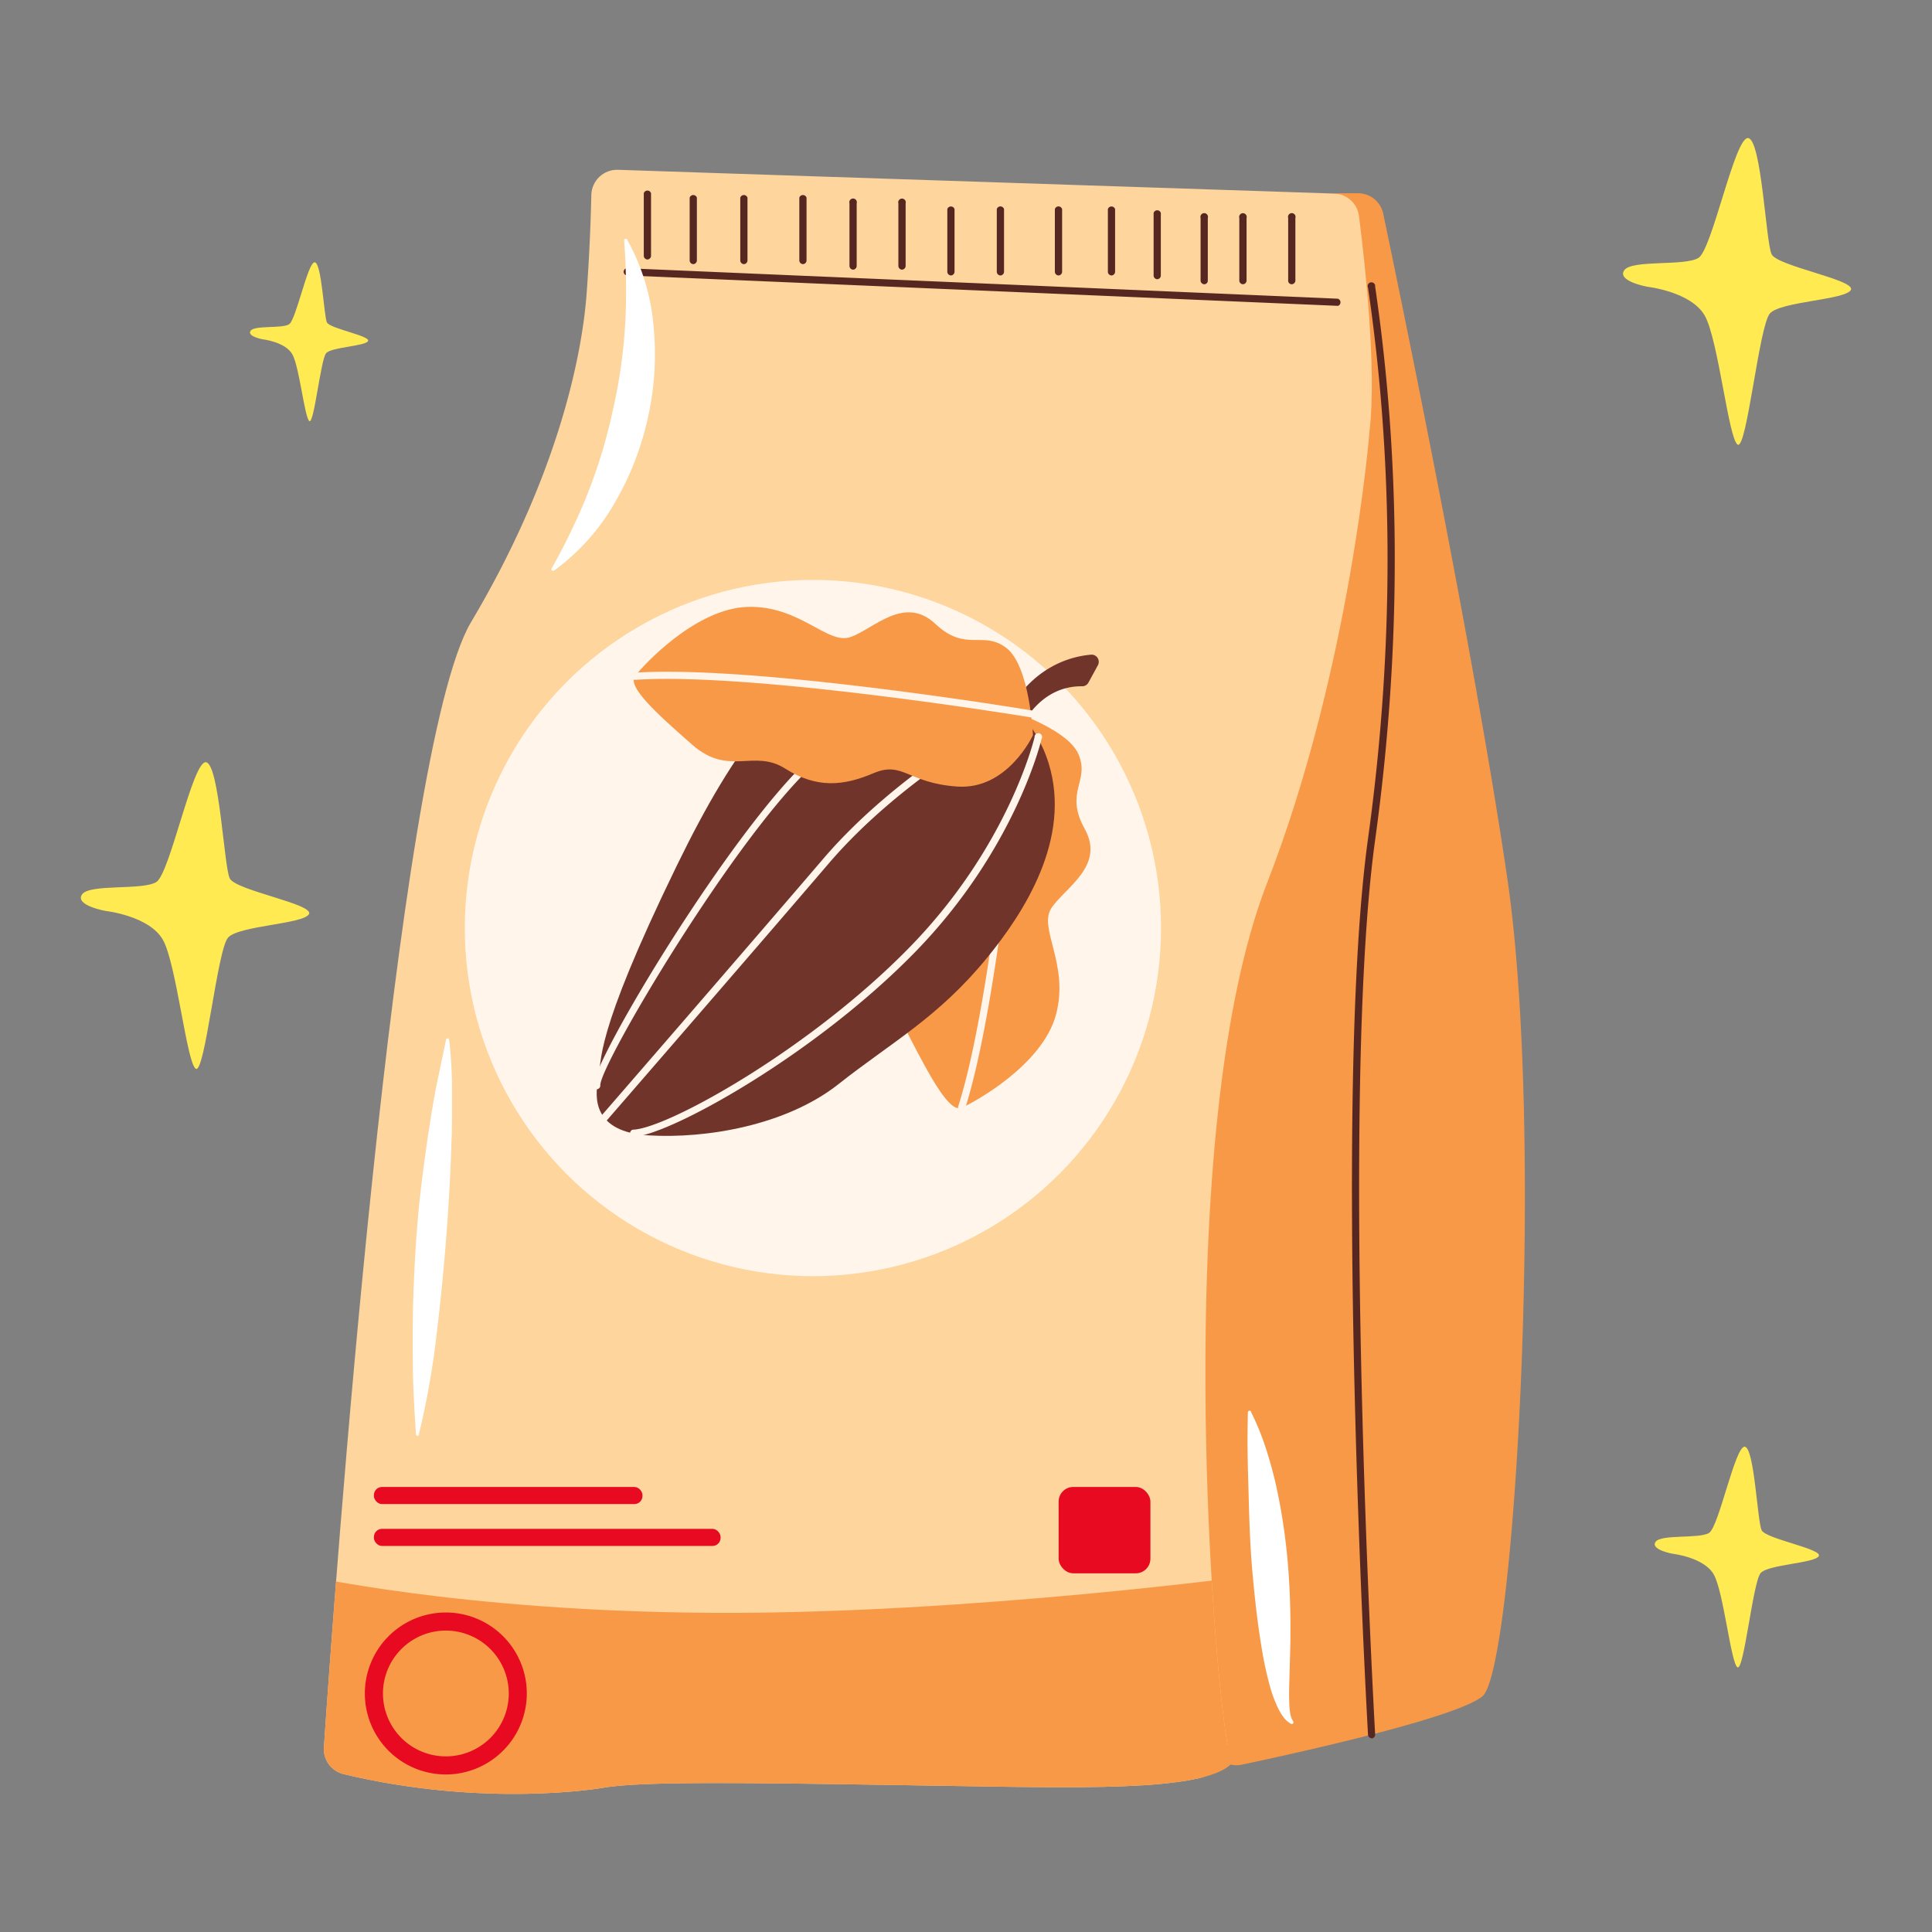 <svg height="512" viewBox="0 0 512 512" width="512" xmlns="http://www.w3.org/2000/svg" xmlns:xlink="http://www.w3.org/1999/xlink"><rect x="0" y="0" width="512" height="512" fill="#808080" stroke="none"/><clipPath id="clip-path"><path d="m362.94 114.22s-4.94 62.57-27.12 119.72c-25.45 65.48-14.71 206-10.49 228.42.09.45 2.83 2.2 2.13 3.57-4.42 8.68-35.95 8-73.91 7.38-55.54-.9-83.31-1.35-93.89.5 0 0-30.82 5.4-68.64-3.66a7 7 0 0 1 -2.4-1.12 6.78 6.78 0 0 1 -2.78-6c2.61-38.53 18.69-264 39-298.17 22.21-37.35 29.28-69 30.63-87.16.78-10.6 1.11-20 1.24-26.09a6.82 6.82 0 0 1 7.04-6.61l189.86 6.3a6.81 6.81 0 0 1 6.54 6c1.55 12.11 4.72 40.59 2.79 56.92z"/></clipPath><g id="Cocoa_powder" data-name="Cocoa powder"><path d="m355.08 51.22h4.82a6.8 6.8 0 0 1 6.67 5.41c4.87 23.27 24.08 116.23 32.85 175.91 10.1 68.64 2 210-6.56 217-6.79 5.59-47.17 14.6-63.77 18.12a6.82 6.82 0 0 1 -8.16-5.69l-40.31-275.68a6.85 6.85 0 0 1 .73-4.19l67.71-127.27a6.83 6.83 0 0 1 6.02-3.61z" fill="#f89948"/><g clip-path="url(#clip-path)"><path d="m362.94 114.22s-4.94 62.57-27.12 119.72c-25.45 65.48-14.71 206-10.49 228.42a6.52 6.52 0 0 1 -.11 3.21c-3.11 10.23-33.71 8.35-71.67 7.74-55.54-.9-83.31-1.35-93.89.5 0 0-30.82 5.4-68.64-3.66a7 7 0 0 1 -2.4-1.12 6.78 6.78 0 0 1 -2.78-6c2.61-38.53 18.69-264 39-298.17 22.21-37.35 29.28-69 30.63-87.16.78-10.6 1.11-20 1.24-26.09a6.82 6.82 0 0 1 7.04-6.61l189.86 6.3a6.81 6.81 0 0 1 6.54 6c1.55 12.11 4.72 40.59 2.79 56.92z" fill="#fdd59d"/><path d="m78.73 417.08s42.71 10 110.53 10.34 144.55-10.12 144.55-10.12l4 58.11s-150 18.77-151.7 19.52-133 0-133 0z" fill="#f89948"/></g><g fill="#562721"><path d="m354.5 81.05-188.32-8.05a1 1 0 0 1 -.91-1 .94.94 0 0 1 1-.91l188.27 8.07a1 1 0 0 1 0 1.91z"/><path d="m171.61 68.77a1 1 0 0 1 -1-1v-16.55a1 1 0 0 1 1.92 0v16.6a1 1 0 0 1 -.92.95z"/><path d="m183.72 70a1 1 0 0 1 -.95-1v-16.61a1 1 0 0 1 1.91 0v16.61a1 1 0 0 1 -.96 1z"/><path d="m197.18 70a1 1 0 0 1 -1-1v-16.61a1 1 0 0 1 1.91 0v16.61a1 1 0 0 1 -.91 1z"/><path d="m212.83 70a1 1 0 0 1 -1-1v-16.61a1 1 0 0 1 1.91 0v16.61a1 1 0 0 1 -.91 1z"/><path d="m226.12 71.46a1 1 0 0 1 -1-.95v-16.6a1 1 0 1 1 1.91 0v16.6a1 1 0 0 1 -.91.95z"/><path d="m239.08 71.46a1 1 0 0 1 -1-.95v-16.6a1 1 0 1 1 1.92 0v16.6a1 1 0 0 1 -.92.95z"/><path d="m252 73a1 1 0 0 1 -.95-1v-16.58a1 1 0 0 1 1.91 0v16.58a1 1 0 0 1 -.96 1z"/><path d="m265.16 73a1 1 0 0 1 -1-1v-16.58a1 1 0 0 1 1.92 0v16.58a1 1 0 0 1 -.92 1z"/><path d="m280.55 73a1 1 0 0 1 -1-1v-16.58a1 1 0 0 1 1.92 0v16.58a1 1 0 0 1 -.92 1z"/><path d="m294.6 73a1 1 0 0 1 -1-1v-16.58a1 1 0 0 1 1.91 0v16.58a1 1 0 0 1 -.91 1z"/><path d="m306.72 74a1 1 0 0 1 -1-1v-16.57a1 1 0 0 1 1.91 0v16.57a1 1 0 0 1 -.91 1z"/><path d="m319.17 75.33a1 1 0 0 1 -1-1v-16.55a1 1 0 1 1 1.91 0v16.6a.94.94 0 0 1 -.91.95z"/><path d="m329.43 75.33a1 1 0 0 1 -1-1v-16.55a1 1 0 1 1 1.92 0v16.6a1 1 0 0 1 -.92.95z"/><path d="m342.33 75.33a.94.94 0 0 1 -.95-1v-16.55a1 1 0 1 1 1.91 0v16.6a1 1 0 0 1 -.96.95z"/></g><circle cx="215.43" cy="245.94" fill="#fff5eb" r="92.26"/><path d="m265.09 187.43s-15.66 3-18 16.07 3.2 15.7-2 22.54-7.58 13.61-4.44 23-5.7 14 .18 25.38 10.83 20.52 14 19.16 21.38-11.25 25-24.62-4.73-22.91-1.2-28.3 14.32-11.14 8.83-21 1.47-12.62-1.68-19.83-20.69-12.4-20.69-12.4z" fill="#f89948"/><path d="m254.83 294.51a.74.74 0 0 1 -.29-.05 1 1 0 0 1 -.62-1.2c9.66-30.14 15.55-103.28 15.61-104a1 1 0 1 1 1.9.15c-.06.74-6 74.1-15.69 104.44a1 1 0 0 1 -.91.66z" fill="#fff5eb"/><path d="m289.19 173.49c-5.26.44-15.54 3-22.45 15.87a1.92 1.92 0 0 0 .3 2.26l.87.91a1.91 1.91 0 0 0 3-.41c2-3.69 6.93-10.37 15.9-10.25a1.88 1.88 0 0 0 1.65-1l2.49-4.57a1.9 1.9 0 0 0 -1.76-2.81z" fill="#70342a"/><path d="m260.54 180.05c5.33 3.68 13.82 10.83 17.35 22.2 6.22 20.06-6.61 39.71-16.32 51.59-12.95 15.85-25.32 22.36-39.33 33.44s-35.36 14.51-50.3 13.61-14.37-10.15-13.38-14.89-1.54-10.71 20.8-56.6c16.17-33.21 28.64-47.4 42.56-52.11 15.3-5.17 30.22-.67 38.62 2.76z" fill="#70342a"/><path d="m158.27 288.69a.94.94 0 0 1 -1-.88c-.48-6.31 37.2-68.93 58-87.4s47.93-19.08 48.2-19.09a1 1 0 0 1 0 1.92c-.27 0-26.79.71-47 18.61-21.06 18.67-57.76 80.79-57.38 85.81a1 1 0 0 1 -.88 1z" fill="#fff5eb"/><path d="m160.16 297.19a1 1 0 0 1 -.63-.24 1 1 0 0 1 -.09-1.35c.38-.43 38-43.8 58.72-68 20.82-24.33 51.17-39.85 51.47-40a1 1 0 1 1 .87 1.71c-.3.15-30.32 15.5-50.89 39.53-20.71 24.19-58.35 67.56-58.73 68a.94.94 0 0 1 -.72.35z" fill="#fff5eb"/><path d="m167.67 301.29a1 1 0 0 1 0-1.91c8.94-.18 47-21.26 73.5-48.46 26.23-26.9 32.91-55.25 33-55.53a1 1 0 1 1 1.86.42c-.06.29-6.87 29.17-33.47 56.45-26.82 27.52-65.63 48.85-74.83 49z" fill="#fff5eb"/><path d="m273.75 194.82s-6.66 14.49-19.95 13.63-14.46-6.89-22.35-3.53-15 4.08-23.36-1.23-14.92 2.17-24.59-6.29-17.31-15.46-15.22-18.22 16.08-18 29.93-18.35 21.09 10.12 27.18 8 14.26-11.21 22.46-3.52 12.61 1.62 18.85 6.41 7.05 23.1 7.05 23.1z" fill="#f89948"/><path d="m273.21 190.09h-.16c-.72-.12-73.12-12-104.7-9.93a1 1 0 0 1 -1-.89 1 1 0 0 1 .89-1c31.8-2.13 104.42 9.84 105.15 10a1 1 0 0 1 -.16 1.9z" fill="#fff5eb"/><path d="m363.54 460.66a1 1 0 0 1 -1-.9c-.1-1.68-9.53-168.62 0-237.51 6.9-49.89 6.9-99 0-146a1 1 0 1 1 1.89-.28c6.93 47.2 6.93 96.52 0 146.59-9.51 68.71-.09 235.46 0 237.14a1 1 0 0 1 -.9 1z" fill="#562721"/><rect fill="#e80a21" height="22.88" rx="3.87" width="24.32" x="280.55" y="394.06"/><rect fill="#e80a21" height="4.54" rx="2.15" width="71.17" x="99.09" y="394.06"/><rect fill="#e80a21" height="4.54" rx="2.15" width="91.87" x="99.09" y="405.16"/><path d="m118.16 470.25a21.46 21.46 0 1 1 21.45-21.46 21.49 21.49 0 0 1 -21.45 21.46zm0-38.13a16.67 16.67 0 1 0 16.67 16.67 16.69 16.69 0 0 0 -16.67-16.67z" fill="#e80a21"/><path d="m166.28 63.67a56.88 56.88 0 0 1 6.95 23.11 76.53 76.53 0 0 1 -1.55 24 77.6 77.6 0 0 1 -8.68 22.31 57.22 57.22 0 0 1 -16 18l-.16.11a.47.47 0 0 1 -.64-.11.46.46 0 0 1 0-.49q2.81-4.92 5.22-10c1.64-3.39 3.16-6.84 4.52-10.35a137.84 137.84 0 0 0 6.48-21.59 138.54 138.54 0 0 0 3.23-22.31c.23-3.75.31-7.52.25-11.28s-.19-7.54-.5-11.3a.44.44 0 0 1 .41-.49.46.46 0 0 1 .44.22z" fill="#fff"/><path d="m119.05 275.65a114.53 114.53 0 0 1 .73 13.47v6.6s0 4.37-.12 6.54c-.26 8.7-.75 17.29-1.42 25.87s-1.52 17.15-2.57 25.78a213.49 213.49 0 0 1 -4.67 26.21v.12a.38.38 0 0 1 -.47.27.37.37 0 0 1 -.29-.34c-.29-4.38-.56-8.76-.71-13.15s-.17-8.78-.16-13.17c0-8.78.39-17.56 1-26.32s1.73-17.49 3-26.17l1-6.51c.39-2.16.74-4.32 1.15-6.48l2.7-12.89a.39.39 0 0 1 .45-.29.37.37 0 0 1 .3.32z" fill="#fff"/><path d="m331.59 374.31a69.18 69.18 0 0 1 4.16 10.4c1.09 3.45 2 6.89 2.72 10.33a157.48 157.48 0 0 1 2.92 20.56c.54 6.83.67 13.64.56 20.43l-.28 10.15c-.05 1.68-.08 3.36 0 5 0 .83.08 1.64.19 2.45a6 6 0 0 0 .73 2.36l.13.25a.43.43 0 0 1 -.17.59.43.43 0 0 1 -.41 0 6.12 6.12 0 0 1 -2.1-1.9 15.59 15.59 0 0 1 -1.39-2.35 35.58 35.58 0 0 1 -1.91-5 92.6 92.6 0 0 1 -2.3-10.33c-1.18-6.94-1.94-13.93-2.56-20.92s-.82-14-1-21c-.11-3.5-.2-7-.25-10.51s0-7 .07-10.52a.45.45 0 0 1 .46-.44.44.44 0 0 1 .4.24z" fill="#fff"/><path d="m69.63 89.92s6 .67 7.86 4 3.25 16.88 4.5 17.68 3-16.36 4.44-18 10.32-1.84 11.1-3.21-10.09-3.29-10.89-4.94-1.38-15.67-3.21-15.94-4.94 15.25-6.82 16.43-9.18.21-10.2 1.72 3.22 2.26 3.22 2.26z" fill="#ffea52"/><path d="m28 241.41s11.6 1.3 15.18 7.67 6.29 32.61 8.7 34.15 5.69-31.59 8.57-34.77 19.93-3.55 21.43-6.2-19.47-6.28-21-9.48-2.75-30.26-6.28-30.78-9.53 29.45-13.16 31.74-17.74.4-19.71 3.31 6.27 4.36 6.27 4.36z" fill="#ffea52"/><path d="m436.61 76s11.59 1.3 15.18 7.67 6.28 32.61 8.7 34.15 5.69-31.59 8.57-34.77 19.93-3.55 21.43-6.2-19.48-6.28-21-9.48-2.66-30.26-6.19-30.78-9.53 29.45-13.16 31.74-17.75.4-19.71 3.31 6.18 4.36 6.18 4.36z" fill="#ffea52"/><path d="m443.26 411.76s8.34.93 10.92 5.51 4.53 23.47 6.26 24.58 4.1-22.73 6.17-25 14.39-2.58 15.39-4.48-14-4.53-15.14-6.83-1.92-21.77-4.46-22.15-6.86 21.2-9.47 22.84-12.78.29-14.19 2.38 4.52 3.15 4.52 3.15z" fill="#ffea52"/></g></svg>
